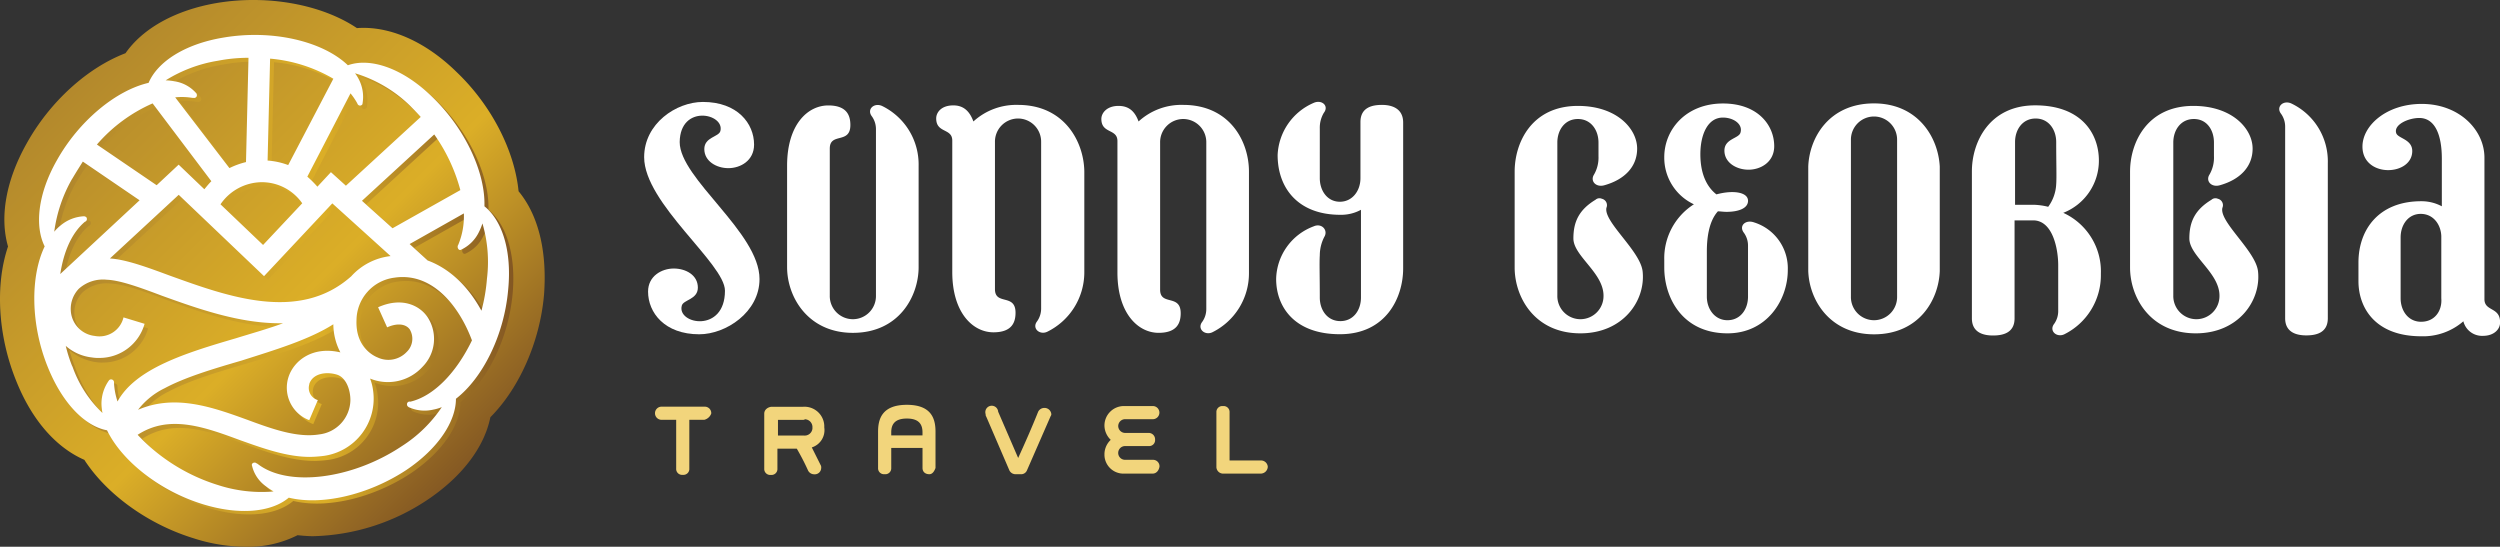 <svg xmlns="http://www.w3.org/2000/svg" xmlns:xlink="http://www.w3.org/1999/xlink" viewBox="0 0 1167.81 255.4"><rect x="0" y="0" width="1167.81" height="255.4" fill="#333333" stroke="none"/><defs><style>.cls-1{fill:url(#Безымянный_градиент_4);}.cls-2{fill:url(#Безымянный_градиент_4-2);}.cls-3{fill:#fff;}.cls-4{fill:#f2d57c;}</style><linearGradient id="Безымянный_градиент_4" x1="21.47" y1="3115.64" x2="219.18" y2="3313.35" gradientTransform="translate(0 -3094)" gradientUnits="userSpaceOnUse"><stop offset="0" stop-color="#ad832d"/><stop offset="0.6" stop-color="#dbae27"/><stop offset="1" stop-color="#835723"/></linearGradient><linearGradient id="Безымянный_градиент_4-2" x1="18.13" y1="3223.12" x2="239.75" y2="3223.12" xlink:href="#Безымянный_градиент_4"/></defs><title>white-wide-logo</title><g id="Слой_2" data-name="Слой 2"><g id="Слой_1-2" data-name="Слой 1"><g id="Layer_2" data-name="Layer 2"><g id="Layer_1-2" data-name="Layer 1-2"><path class="cls-1" d="M242.24,89.34c-1.88-19-12.66-40.1-28.84-55.58C198.63,19.21,181.74,12,166.73,13.13,150.31,2.1,125-2.58,101.3,1.4,82.07,4.69,66.83,13.13,58.62,24.86,40.8,31.66,23.21,47.6,12.42,67.07,2.81,84.19-.24,101.31,3.75,115.14c-6.1,18-4.69,41.74,3.75,62.61,7.27,18.3,18.53,31.19,31.89,37.05,10.32,15.95,29.55,30,50.88,36.59a79.87,79.87,0,0,0,24.62,4A50.59,50.59,0,0,0,139,250c2.35.24,4.93.47,7.27.47a100.06,100.06,0,0,0,53.24-16.88c16.18-10.79,26.73-24.62,29.55-38.69,13.37-13.37,23.21-35.17,25.09-57.45C255.61,117,251.38,100.36,242.24,89.34Z"/><path class="cls-2" d="M228.17,98c.47-15.71-8.91-36.11-24.16-50.88-13.83-13.6-29.07-18.76-39.63-15C152.66,20.86,129,15.24,106,19.22,88.17,22.27,75.5,30.48,71.29,40.33,56,43.84,38.69,58.15,28.37,76.68c-8.91,15.94-10.32,30.71-5.39,40.1-6.8,14.07-6.56,36.58,1.41,56.28,6.8,16.88,17.35,27.66,27.66,29.55,6.8,14.07,24.16,28.14,44.56,34.47C114,242.48,129,240.83,137,234c15.24,3.75,37.05-1.17,54.87-12.89,15-10.09,23.22-22.75,23.22-33.3,12.43-9.61,22.51-29.55,24.39-50.89C241.07,118.89,236.38,104.58,228.17,98Zm1.41,34A106.22,106.22,0,0,1,227,147c-7-12.9-16.18-20.17-25.09-23.45l-8.44-7.74,25.32-14.31a34.76,34.76,0,0,1-2.57,14.55l-.24.47a1.8,1.8,0,0,0,.47,1.87,1,1,0,0,0,1.18,0,17.4,17.4,0,0,0,8.21-8.21,12.44,12.44,0,0,0,1.41-3.74A65.78,65.78,0,0,1,229.58,132Zm-72,21.33a29.46,29.46,0,0,0,3.28,13.14c-12.89-3.05-21.57,3.75-24.15,11.25a16.23,16.23,0,0,0,9.61,20.41l4-9.38a5.94,5.94,0,0,1-4-7.28v-.23c1.64-4.93,7.74-5.86,12.66-4.46,4.46,1.17,6.56,7,6.56,12A16.4,16.4,0,0,1,151,204.7c-10.08,1.64-21.34-2.35-33.54-6.8-16.18-5.86-34-12.19-51.12-4.68A33.06,33.06,0,0,1,78.78,182.9c9.62-5.16,23-9.15,35.88-12.9C130.39,165.31,146.1,160.63,157.59,153.35Zm8.2-22.5h0c-24.39,21.34-57.69,9.38-84.66-.48-10.78-4-20.4-7.5-27.9-8L85.36,92.62l39.86,38,31.89-34,27.2,24.62A30.35,30.35,0,0,0,165.79,130.85ZM124.05,87a23,23,0,0,1,19,9.85l-18.3,19.46-19.93-19A22.73,22.73,0,0,1,124.05,87Zm2.81-10.31L128,29.07a70.58,70.58,0,0,1,29.55,9.38L136.48,78.79a43.42,43.42,0,0,0-9.62-2.11ZM171,95.44l33.76-31a80.31,80.31,0,0,1,12.2,26l-31.65,17.82Zm23-43.63c1.64,1.64,3,3,4.46,4.69L163.45,88.63l-7-6.34-6.1,6.8a44.09,44.09,0,0,0-4.69-4.68L165.8,45.48a30,30,0,0,1,3,4.46l.23.47a1.24,1.24,0,0,0,1.88.24c.24-.24.47-.47.47-.7a17.82,17.82,0,0,0-1.87-11.5,17.22,17.22,0,0,0-1.64-2.57,61.17,61.17,0,0,1,26,15.93Zm-76-23-1.17,48.78A37,37,0,0,0,109,80.42L84,47.36a30.07,30.07,0,0,1,8,.23h.47A1.32,1.32,0,0,0,94,46.65a1.72,1.72,0,0,0-.24-1.17,16.72,16.72,0,0,0-10.08-5.62,25.38,25.38,0,0,0-4.23-.48,65.77,65.77,0,0,1,24.39-9.14A72.28,72.28,0,0,1,118,28.83ZM73.17,49.94l27.44,36.35c-1.18,1.17-2.11,2.35-3.29,3.75l-12-11.5L74.82,88.15l-27.91-19A76.25,76.25,0,0,1,73.17,49.94ZM35.65,85.11a89.8,89.8,0,0,1,5.16-8L67.31,95.2,30,129.9c1.64-10.55,5.4-19.23,11.5-24.39l.47-.24a1.42,1.42,0,0,0,.24-1.87,1.79,1.79,0,0,0-1.18-.47,18.06,18.06,0,0,0-10.78,4.22,18.34,18.34,0,0,0-3.05,3,67.48,67.48,0,0,1,8.43-25.09Zm0,88c-1.18-3.05-2.35-6.34-3.29-9.61a24.23,24.23,0,0,0,12.2,5.62,17.28,17.28,0,0,0,3.51.24,21.86,21.86,0,0,0,21.1-15.95l-9.84-3.28A11.8,11.8,0,0,1,46,158.75a12.58,12.58,0,0,1-11.26-12,13.53,13.53,0,0,1,3.75-10.08,16.56,16.56,0,0,1,13.13-4.22c6.1.23,15.25,3.51,25.79,7.5,16.19,5.86,35.65,12.9,54.87,12.9h1.64c-7,2.58-14.54,4.69-22,7-23.22,6.8-46.9,14.07-55.34,29.56A33.39,33.39,0,0,1,54.86,181v-.47a1.36,1.36,0,0,0-1.41-1.41,1.2,1.2,0,0,0-.94.47,18.62,18.62,0,0,0-3.51,11,25.24,25.24,0,0,0,.47,4.22,60.54,60.54,0,0,1-13.82-21.8Zm157.82,16.41H193a1.23,1.23,0,0,0-.93,1.63c0,.48.47.71.7.94a17.71,17.71,0,0,0,11.49,1.18,25.11,25.11,0,0,0,4-1.18,65.75,65.75,0,0,1-18.53,18.3c-23.22,15.48-53.23,19.23-67.3,8.2l-.24-.23a1.41,1.41,0,0,0-1.88,0,1,1,0,0,0-.23,1.17,17.81,17.81,0,0,0,6.33,9.61,33.06,33.06,0,0,0,3.51,2.35,61.69,61.69,0,0,1-26-3.05,86.47,86.47,0,0,1-37.53-23.45c14.77-9.61,31-3.75,48.07,2.57,10.55,3.75,21.58,7.74,32.37,7.74a62.7,62.7,0,0,0,6.56-.47,27,27,0,0,0,23-30.49,24.71,24.71,0,0,0-1.41-5.63,22.24,22.24,0,0,0,24.39-5.16,18.52,18.52,0,0,0,2.35-23.45c-3.75-5.4-12-9.38-23-4.46L182.9,155c4.69-2.11,8.67-1.63,10.55.94A8.52,8.52,0,0,1,192,166.46,12.17,12.17,0,0,1,178,168.81c-2.35-.94-10.32-5.16-9.85-17.36a20.24,20.24,0,0,1,17.82-19.93c17.82-2.57,30.25,13.6,36.11,29.32-7,14.79-17.56,26-28.58,28.63Z"/><path class="cls-3" d="M226.29,96.37c.48-15.71-8.91-36.11-24.15-50.88-13.83-13.6-29.08-18.76-39.64-15-11.72-11.26-35.41-16.88-58.39-12.89-17.82,3-30.49,11.25-34.7,21.1C54.17,42.2,36.81,56.51,26.5,75c-8.91,15.71-10.32,30.72-5.63,40.1-6.79,14.07-6.56,36.58,1.42,56.28C29.08,188.3,39.64,199.09,50,201c6.8,14.07,24.16,28.14,44.56,34.47,17.36,5.4,32.36,3.75,40.34-3,15.24,3.74,37.05-1.18,54.87-12.9,15-10.08,23.21-22.74,23.21-33.3,12.43-9.61,22.52-29.55,24.39-50.88C239.19,117,234.5,102.94,226.29,96.37Zm1.18,33.77a81.69,81.69,0,0,1-2.58,15c-7-12.89-16.18-20.16-25.09-23.45L191.35,114l25.33-14.31a34.71,34.71,0,0,1-2.57,14.54l-.24.48a1.8,1.8,0,0,0,.47,1.87,1,1,0,0,0,1.18,0,17.49,17.49,0,0,0,8.21-8.21,27.8,27.8,0,0,0,1.63-4A63.76,63.76,0,0,1,227.47,130.14Zm-71.76,21.34A28.64,28.64,0,0,0,159,164.61c-12.9-3.05-21.58,3.75-24.15,11.26a16.21,16.21,0,0,0,9.61,20.4l4-9.38a5.92,5.92,0,0,1-4-7.27v-.24c1.64-4.92,7.73-5.86,12.66-4.46,4.46,1.18,6.56,7,6.56,12a16.42,16.42,0,0,1-14.54,16c-10.09,1.64-21.58-2.35-33.54-6.8-16.18-5.86-33.77-12.2-51.12-4.69a34.81,34.81,0,0,1,12.43-10.08c9.61-5.16,23-9.15,35.88-12.9C128.51,163.44,144.22,158.75,155.71,151.48Zm8.2-22.28h0c-24.39,21.58-57.91,9.15-84.65-.47-10.79-4-20.41-7.51-27.91-8L83.48,91l39.86,38,31.89-34,27.21,24.62a29.31,29.31,0,0,0-18.53,9.62ZM122.18,85.11a23,23,0,0,1,19,9.85l-18.29,19.47L103,95.44A23.59,23.59,0,0,1,122.18,85.11ZM125,75l1.17-47.61a70.41,70.41,0,0,1,29.55,9.39l-21.1,40.33A33.87,33.87,0,0,0,125,75ZM169.08,93.8l33.76-31a80.73,80.73,0,0,1,12.2,26l-31.66,17.82Zm23-43.86c1.63,1.64,3,3.05,4.45,4.69L161.58,86.75l-7-6.33-6.33,6.8a44.19,44.19,0,0,0-4.69-4.69l20.17-38.92a30.4,30.4,0,0,1,3.05,4.45l.23.48a1.29,1.29,0,0,0,1.64.7c.47-.24.7-.47.7-.94a17.78,17.78,0,0,0-1.87-11.49,16.8,16.8,0,0,0-1.64-2.58,62.75,62.75,0,0,1,26.26,15.71Zm-76-23-1.17,48.77a37.41,37.41,0,0,0-7.74,2.81L81.84,45.48a29.57,29.57,0,0,1,8,.24h.48a1.34,1.34,0,0,0,1.64-.94c0-.47,0-.94-.24-1.17A16.76,16.76,0,0,0,81.61,38a25.36,25.36,0,0,0-4.23-.47,65.62,65.62,0,0,1,24.39-9.15A74.7,74.7,0,0,1,116.08,27ZM71.29,48.3,98.73,84.65c-1.17,1.17-2.11,2.35-3.28,3.75l-12-11.49L73.17,86.52l-27.9-19A73.26,73.26,0,0,1,71.29,48.3ZM33.77,83.48c1.64-2.82,3.29-5.4,4.92-8L65.2,93.56,28.15,128c1.63-10.54,5.39-19.23,11.49-24.39l.47-.23a1.43,1.43,0,0,0,.24-1.88,1.82,1.82,0,0,0-1.17-.47,18.22,18.22,0,0,0-10.79,4.22,19.13,19.13,0,0,0-3.05,3,67.62,67.62,0,0,1,8.43-24.85Zm0,87.7a65.57,65.57,0,0,1-3.05-9.61,22.17,22.17,0,0,0,12.2,5.4,18.06,18.06,0,0,0,3.51.23,21.88,21.88,0,0,0,21.11-15.94l-9.85-3a11.52,11.52,0,0,1-13.37,8.67,12.58,12.58,0,0,1-11.26-11.95,13.6,13.6,0,0,1,3.75-10.09,16.88,16.88,0,0,1,13.13-4.22c6.1.24,15.25,3.51,25.8,7.51C91.92,144,111.38,151,130.61,151h1.63c-7,2.58-14.54,4.69-22,7-23.22,6.8-46.9,14.07-55.34,29.55a33.39,33.39,0,0,1-1.64-8.45v-.47a1.36,1.36,0,0,0-1.41-1.41,1.25,1.25,0,0,0-.94.47,18.67,18.67,0,0,0-3.51,11,26.46,26.46,0,0,0,.47,4.23,55,55,0,0,1-14.06-21.82Zm157.82,16.41h-.47a1.24,1.24,0,0,0-.94,1.64c0,.47.47.7.7.94a17.67,17.67,0,0,0,11.5,1.17,19.93,19.93,0,0,0,4-1.17,63.52,63.52,0,0,1-18.76,18.29c-23.21,15.48-53.23,19.23-67.3,8.21l-.47-.24a1.43,1.43,0,0,0-1.88,0,1,1,0,0,0-.23,1.18,16.33,16.33,0,0,0,6.56,9.61,33.57,33.57,0,0,0,3.51,2.35,65.85,65.85,0,0,1-26-3,86.51,86.51,0,0,1-37.52-23.46c14.77-9.61,31-3.75,48.07,2.58,10.55,3.75,21.58,7.74,32.37,7.74a60.11,60.11,0,0,0,6.56-.48,27,27,0,0,0,23-30.49,24.63,24.63,0,0,0-1.41-5.62,21.88,21.88,0,0,0,24.39-5.4,18.52,18.52,0,0,0,2.35-23.45c-3.75-5.4-12-9.38-23-4.46l4.22,9.38c4.69-2.11,8.67-1.64,10.55.94a8.52,8.52,0,0,1-1.41,10.55,11.79,11.79,0,0,1-13.6,2.57c-2.35-.93-10.32-5.16-9.85-17.35a20.23,20.23,0,0,1,17.82-19.93c17.82-2.58,30.25,13.59,36.11,29.31-7.25,15-17.8,26.07-28.82,28.64Z"/></g></g><path class="cls-3" d="M412,49.48c-3.75-1.64-7.28,1.63-4.69,4.92a10.26,10.26,0,0,1,1.87,5.86v77.85a10.8,10.8,0,0,1-10.78,11h0a10.81,10.81,0,0,1-10.79-11V69.4c0-7.74,9.62-1.88,9.62-11,0-4.46-1.64-9.15-10.32-9.15-9.62,0-19.24,8.91-19.24,28.14v47.37c0,14.07,9.85,30.72,30.72,30.72,21.58,0,30.72-17.12,30.72-30.72V77.37A30.38,30.38,0,0,0,412,49.48Z"/><path class="cls-3" d="M875.39,48.3c-21.1,0-30.25,16.18-30.71,29.55h0v48.77h0c.47,13.84,10.32,29.55,30.71,29.55,21.11,0,30.25-16.18,30.72-29.55h0V77.85h0C905.41,64,895.8,48.3,875.39,48.3Zm10.79,90.28a10.81,10.81,0,0,1-10.79,11h0a10.8,10.8,0,0,1-10.78-11V65.42a10.8,10.8,0,0,1,10.78-11h0a10.81,10.81,0,0,1,10.79,11Z"/><path class="cls-3" d="M475.57,49a29.61,29.61,0,0,0-20.87,7.74c-1.88-5.16-4.92-7.51-9.38-7.51-5.63,0-8,3.29-8,6.1,0,7,7.51,4.46,7.51,10.32V84.18h0v42.91c0,19,9.61,28.14,19.23,28.14,8.68,0,10.32-4.69,10.32-9.15,0-9.14-9.61-3.28-9.61-11V66.36a10.81,10.81,0,0,1,10.79-11h0a10.81,10.81,0,0,1,10.78,11v77.85a10.26,10.26,0,0,1-1.87,5.86c-2.58,3.28,1.17,6.56,4.68,4.92a30.94,30.94,0,0,0,17.36-27.66V80C506.28,66.12,497.15,49,475.57,49Z"/><path class="cls-3" d="M645.58,49c-4.22,0-10.08.94-10.08,8V83.24c0,5.86-3.75,11-9.61,11s-9.38-5.16-9.38-11V60a13.58,13.58,0,0,1,1.87-7.27c2.58-3.28-.94-6.33-4.69-4.69a27.79,27.79,0,0,0-16.88,24.4c0,15.24,9.38,27.9,29.32,27.9A19.38,19.38,0,0,0,635.74,98v41c0,5.86-3.52,11-9.61,11s-9.62-5.16-9.62-11c0-9.85-.23-16.18,0-19.7a18.88,18.88,0,0,1,2.12-8.67c1.87-3.05-1.18-6.56-4.93-4.92a26.85,26.85,0,0,0-17.58,24.61c0,12.66,8.21,25.8,29.78,25.8s29.55-17.12,29.55-30.72V57.21C655.43,50.41,649.81,49,645.58,49Z"/><path class="cls-3" d="M750.4,97.07a3.08,3.08,0,0,0-2.11-4.22,2.78,2.78,0,0,0-3,.47c-7.74,4.69-10.32,10.32-10.32,18.06,0,8.21,14.07,16,14.07,26.73a10.81,10.81,0,0,1-10.79,11h0a10.81,10.81,0,0,1-10.78-11V66.59c0-5.87,3.51-11,9.61-11s9.61,5.16,9.61,11v6.33a15.78,15.78,0,0,1-2.11,8.67c-1.88,3,.94,6.1,4.92,4.93,9.15-2.58,15.25-8.45,15.25-17.12,0-9.15-9.39-19.93-27.67-19.93-21.58,0-29.55,17.12-29.55,30.71V125c0,13.6,9.15,30.71,30.72,30.71,19.93,0,30.48-15.24,29.07-28.84C766.35,117.24,749,103.64,750.4,97.07Z"/><path class="cls-3" d="M1038.14,97.07a3.08,3.08,0,0,0-2.12-4.22,2.77,2.77,0,0,0-3,.47c-7.74,4.69-10.32,10.32-10.32,18.06,0,8.21,14.07,16,14.07,26.73a10.81,10.81,0,0,1-10.79,11h0a10.8,10.8,0,0,1-10.78-11V66.59c0-5.87,3.51-11,9.61-11s9.38,5.16,9.38,11v6.33a15.78,15.78,0,0,1-2.11,8.67c-1.88,3,.94,6.1,4.92,4.93,9.15-2.58,15.25-8.45,15.25-17.12,0-9.15-9.39-19.93-27.67-19.93C1003,49.47,995,66.59,995,80.18V125c0,13.6,9.14,30.71,30.71,30.71,19.94,0,30.49-15.24,29.08-28.84C1053.84,117.24,1036.5,103.64,1038.14,97.07Z"/><path class="cls-3" d="M552.72,49a29.61,29.61,0,0,0-20.87,7.74c-1.88-5.16-4.92-7.27-9.38-7.27-5.4,0-8,3.28-8,6.09,0,7,7.51,4.46,7.51,10.32V84.41h0v42.92c0,19,9.61,28.14,19.23,28.14,8.68,0,10.32-4.69,10.32-9.15,0-9.15-9.61-3.29-9.61-11V66.59a10.82,10.82,0,0,1,10.79-11h0a10.82,10.82,0,0,1,10.78,11v77.85a10.26,10.26,0,0,1-1.87,5.86c-2.58,3.28,1.17,6.56,4.68,4.92a30.73,30.73,0,0,0,17.12-27.67V80.18C583.44,66.12,574.53,49,552.72,49Z"/><path class="cls-3" d="M1070.26,48.3c-3.75-1.64-7.27,1.64-4.68,4.92a10.27,10.27,0,0,1,1.87,5.87v89.58c0,6.8,5.62,8,9.85,8s10.08-.94,10.08-8V76A29.91,29.91,0,0,0,1070.26,48.3Z"/><path class="cls-3" d="M1160.54,139.76V73.63c0-12.9-11.72-25.09-29.31-25.09-16.42,0-27.67,10.08-27.67,19.93,0,7.51,6.1,11,12,11s11.26-3.29,11.26-8.91-6.8-5.86-7.51-8.45c-1.17-4,5.86-7,10.79-7,7.27,0,10.54,7.74,10.54,19V96.37A20.08,20.08,0,0,0,1131,94c-19.93,0-29.31,13.37-29.31,28.62v8.67c0,12.66,8,25.79,29.31,25.79a28.64,28.64,0,0,0,19.7-7,9,9,0,0,0,9.14,6.8c5.4,0,8-3.29,8-6.1C1168.05,143.27,1160.54,145.62,1160.54,139.76ZM1131,150.31c-6.09,0-9.61-5.17-9.61-11V110.91c0-5.86,3.52-11,9.39-11s9.38,4.92,9.61,10.32v29.07c.47,5.87-3.05,11-9.39,11Z"/><path class="cls-3" d="M336.51,61.2C335.81,64,329,64,329,69.64s5.62,8.91,11.25,8.91,12-3.51,12-11c0-9.85-7.73-19.93-23.91-19.93-12.44,0-27.44,10.08-27.44,25.79,0,21.58,37.75,49.72,37.75,62.38,0,19.93-22.52,15.71-20.17,7,.7-2.82,7.51-2.82,7.51-8.45,0-5.86-5.63-8.91-11.26-8.91s-12,3.51-12,10.78c0,9.85,7.74,19.94,23.92,19.94,12.43,0,28.14-10.32,28.14-25.8,0-21.8-37.29-46.89-37.29-64C317.75,48.54,338.62,53,336.51,61.2Z"/><path class="cls-3" d="M819.35,103.88c-4-1.41-7.27,1.64-4.69,4.92a10.21,10.21,0,0,1,1.88,5.87v23.91c0,5.86-3.52,11-9.61,11h0c-5.87,0-9.62-5.16-9.62-11v-21.1c0-4.69.48-13.6,5.16-18.76,1.18,0,2.58.24,4,.24,5.63,0,10.08-1.64,10.08-5.16,0-4-6.79-5.16-14.77-3-4.22-3.29-7.5-9.15-7.5-18.76,0-8.91,3.28-17.12,10.54-17.12,4.93,0,9.39,3.05,8.21,7-.7,2.81-7.51,2.81-7.51,8.44s5.63,8.91,11.26,8.91,12-3.51,12-11c0-9.85-7.73-19.93-23.92-19.93-17.35,0-27.44,12.2-27.44,25.09a24,24,0,0,0,13.84,22,29.86,29.86,0,0,0-13.84,26V125c0,14.07,8.45,30.71,29.56,30.71,18.29,0,28.14-15.48,28.14-29.55A22.47,22.47,0,0,0,819.35,103.88Z"/><path class="cls-3" d="M963.8,99.42A26.17,26.17,0,0,0,980.44,75c0-12.66-8.2-25.79-29.77-25.79S921.12,66.59,921.12,80v68.72c0,6.8,5.62,8,9.84,8s10.09-.94,10.09-8V102.94h8.67c9.38,0,11.72,13.84,11.72,20.87v21.58a10.26,10.26,0,0,1-1.87,5.86c-2.58,3.29,1.17,6.56,4.68,4.92a30.81,30.81,0,0,0,17.12-27.9v-.47A30.06,30.06,0,0,0,963.8,99.42Zm-22.52-3.75V66.36c0-5.86,3.52-11,9.61-11s9.61,5.16,9.61,11c0,9.84.24,16.42,0,19.69a19.26,19.26,0,0,1-3.74,10.55,31.74,31.74,0,0,0-6.57-.94h-8.91Z"/><path class="cls-4" d="M329,196.1h-7v22.79a2.76,2.76,0,0,1-2.92,2.93h-.3a2.76,2.76,0,0,1-2.92-2.93V196.1h-7a3.07,3.07,0,0,1,0-6.13h20.45a3,3,0,0,1,2.93,3.21A4.65,4.65,0,0,1,329,196.1Z"/><path class="cls-4" d="M379.21,209l4.09,8.17a2.17,2.17,0,0,1,.3,1.47,3,3,0,0,1-3.21,2.92,3.21,3.21,0,0,1-2.92-1.76,110.38,110.38,0,0,0-5.27-10.22h-9.05v9.35a2.77,2.77,0,0,1-2.93,2.93h-.29a2.77,2.77,0,0,1-2.93-2.93v-25.7c0-1.76,1.46-2.93,3.21-3.21h14.9a9.25,9.25,0,0,1,9.93,8.76v.88A8.46,8.46,0,0,1,379.21,209Zm-3.8-12.86h-12v7.3h12a3.64,3.64,0,0,0,4.1-3.2v-.59a3.63,3.63,0,0,0-3.51-3.8A.91.91,0,0,1,375.41,196.1Z"/><path class="cls-4" d="M434.14,221.52h0c-2,0-3.21-1.17-3.21-2.92v-9.36H416.32v9.36a2.76,2.76,0,0,1-2.93,2.92h-.29a2.76,2.76,0,0,1-2.93-2.92V201.66c0-5.84,1.76-12.56,13.44-12.56S437,195.82,437,201.66V218.6C436.47,220.06,435.59,221.52,434.14,221.52Zm-3.22-19.58c0-3.8-1.76-6.43-7.3-6.43s-7.3,2.63-7.3,6.43v1.46h14.6Z"/><path class="cls-4" d="M490.8,194.35l-11.1,25.41a2.94,2.94,0,0,1-2.92,1.76h-2.34a3.22,3.22,0,0,1-2.92-1.76l-10.81-25.12a1.76,1.76,0,0,1-.29-1.17,3,3,0,1,1,5.84-1.16l9.35,21.62c3.21-7,6.43-14.32,9.35-21.62a3.23,3.23,0,0,1,2.93-1.76,3.18,3.18,0,0,1,3.21,2.92A1.42,1.42,0,0,1,490.8,194.35Z"/><path class="cls-4" d="M538.42,221.23H525.28a8.88,8.88,0,0,1-9.36-8.47v-.88a9.35,9.35,0,0,1,2.93-6.42,9.4,9.4,0,0,1-2.93-6.43,9.1,9.1,0,0,1,8.77-9.35h14a3.07,3.07,0,0,1,0,6.13H525.56a3.23,3.23,0,0,0-3.21,3.21h0a3.25,3.25,0,0,0,3.21,3.21h10.81a3,3,0,0,1,3.2,2.92v.3a2.76,2.76,0,0,1-2.92,2.92h-11.1a3.21,3.21,0,1,0,0,6.42h13.14a3,3,0,0,1,2.93,3.21C541.34,219.76,540.17,221.23,538.42,221.23Z"/><path class="cls-4" d="M588.66,221.23H571.14a3.15,3.15,0,0,1-2.93-2.93V192.6a2.76,2.76,0,0,1,2.93-2.92h.29a2.76,2.76,0,0,1,2.93,2.92v22.49H589a3.18,3.18,0,0,1,3.21,2.93,3.33,3.33,0,0,1-3.51,3.21Z"/></g></g></svg>